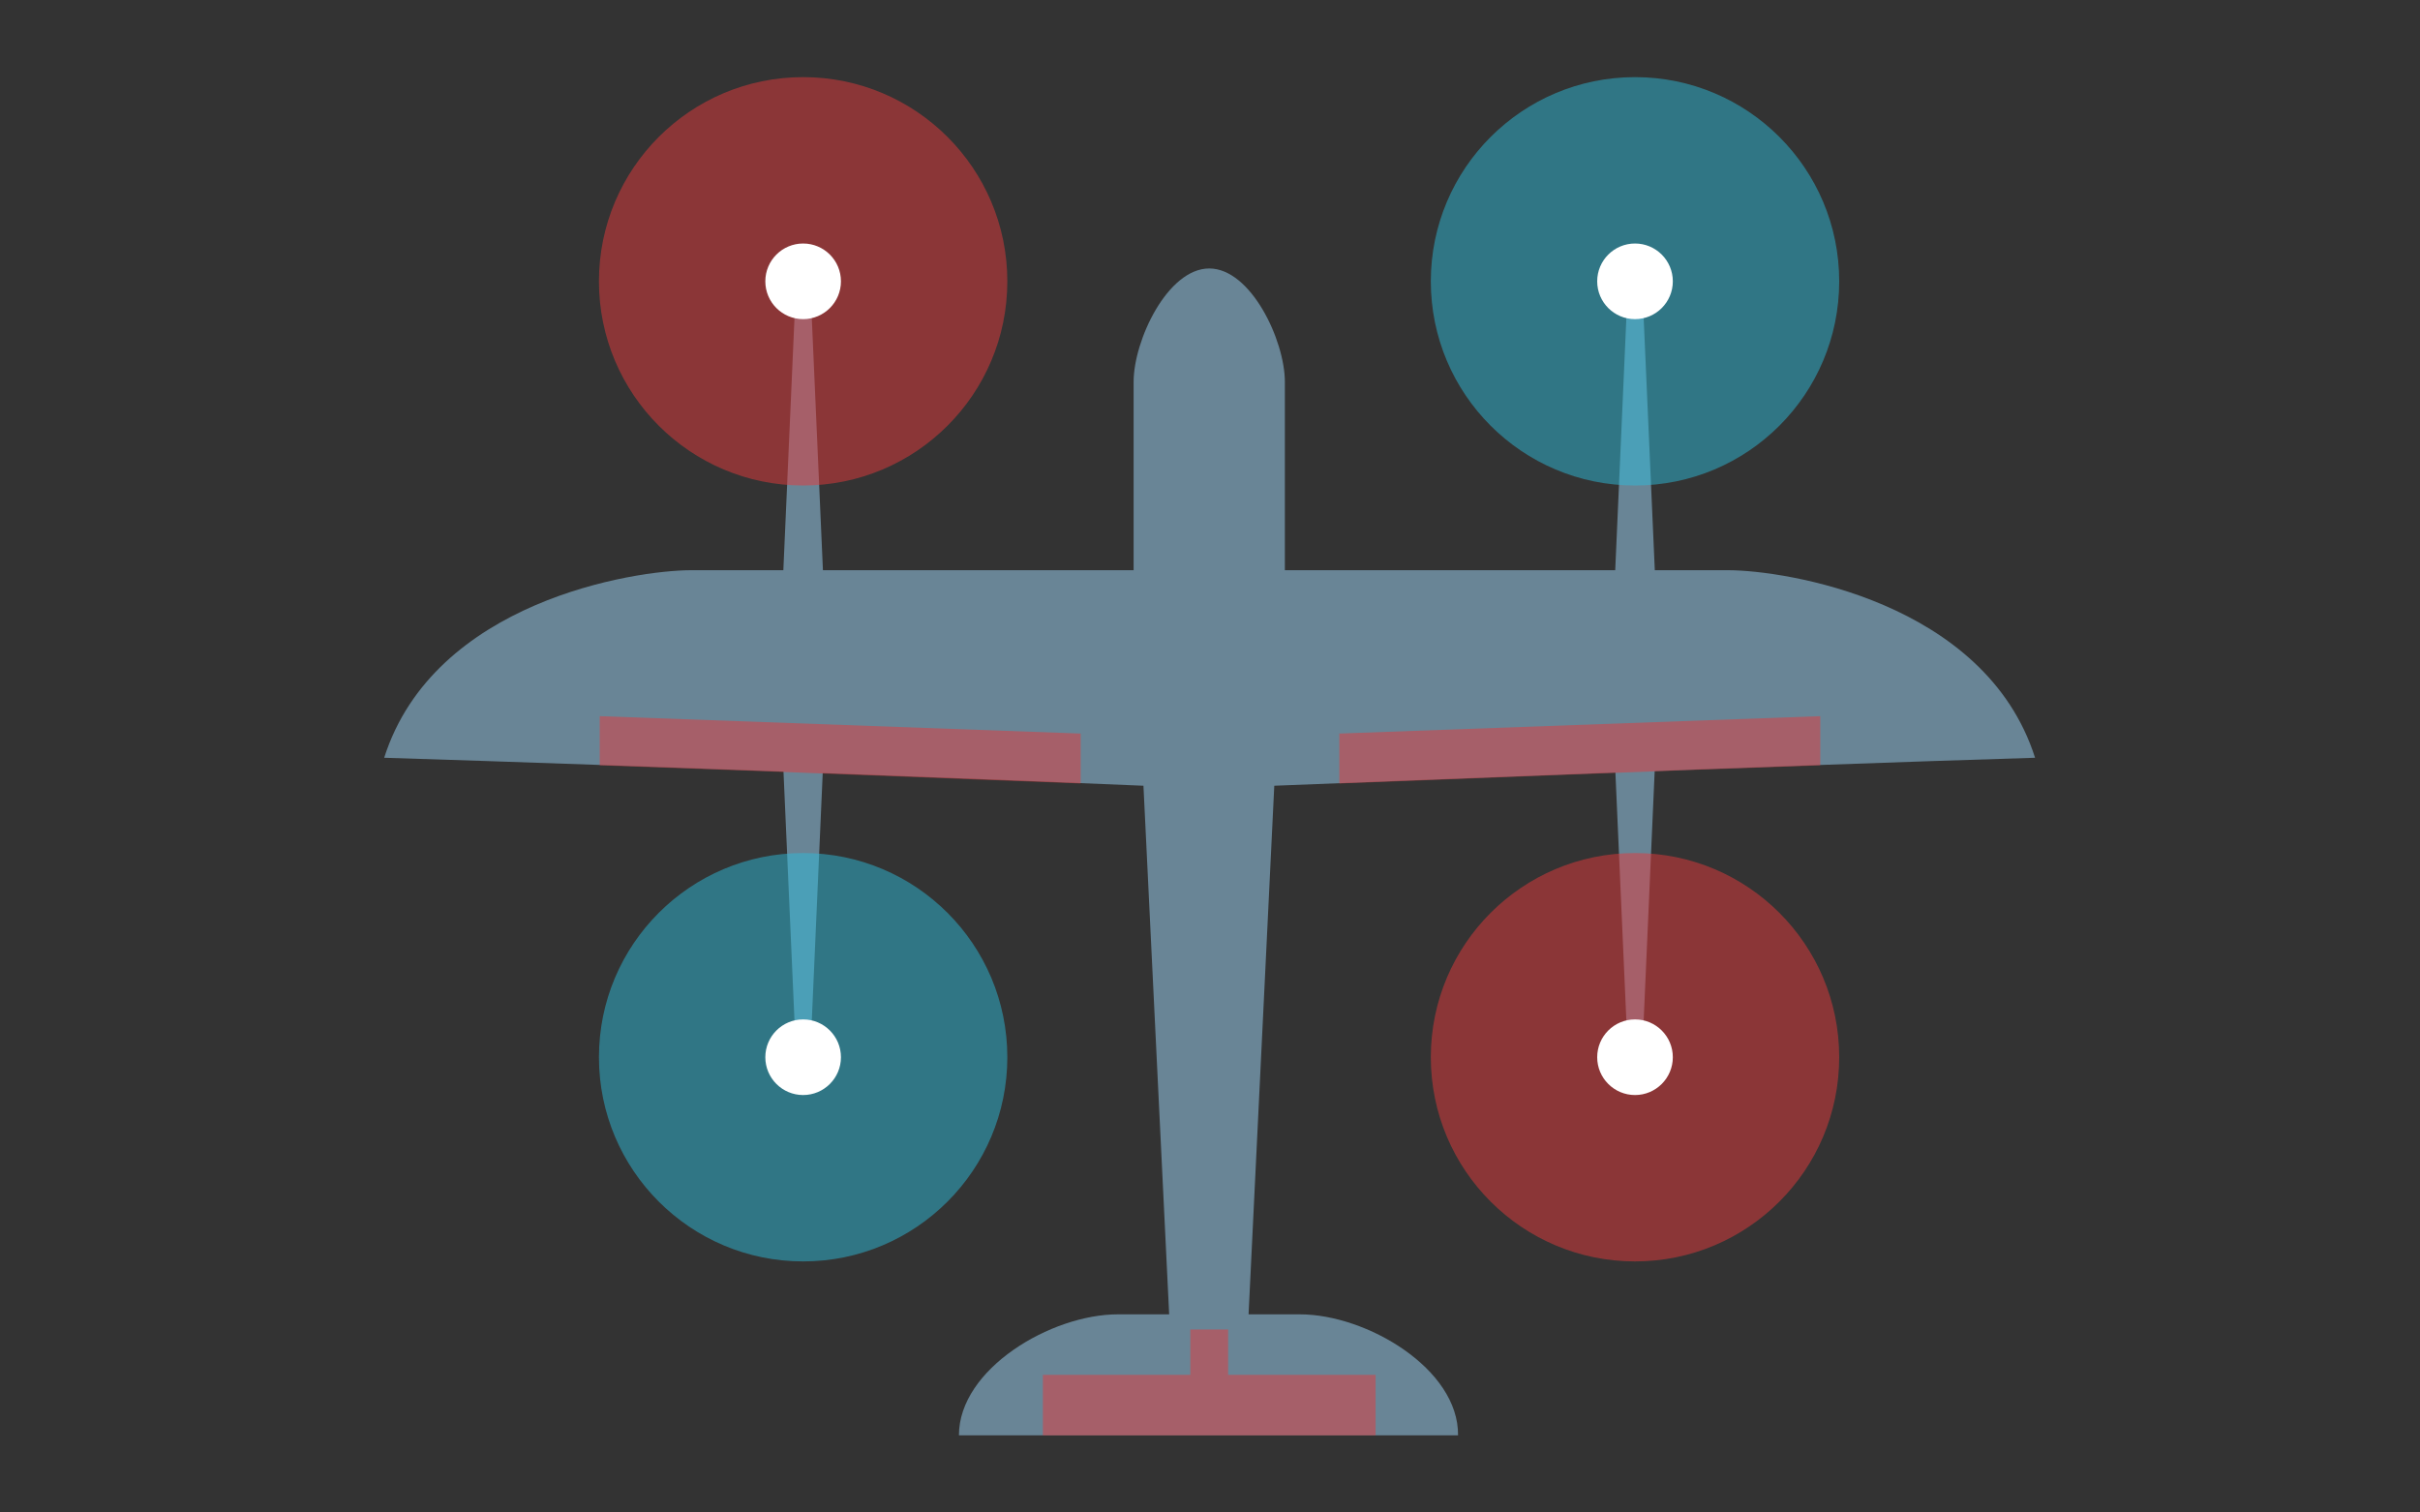 <?xml version="1.0" encoding="utf-8"?>
<!-- Generator: Adobe Illustrator 18.0.0, SVG Export Plug-In . SVG Version: 6.00 Build 0)  -->
<!DOCTYPE svg PUBLIC "-//W3C//DTD SVG 1.1//EN" "http://www.w3.org/Graphics/SVG/1.1/DTD/svg11.dtd">
<svg version="1.1" id="图层_1" xmlns="http://www.w3.org/2000/svg" xmlns:xlink="http://www.w3.org/1999/xlink" x="0px" y="0px"
	 viewBox="0 0 320 200" enable-background="new 0 0 320 200" xml:space="preserve">
<rect x="0" y="0" width="320" height="200" fill="#333333" stroke="none"/>
<g>
	<path fill="#698596" d="M106.2,92.2L106.2,92.2c-1.6,0-3,1.4-2.9,3l1.9,43h2l1.9-43C109.2,93.5,107.9,92.2,106.2,92.2z"/>
	<path fill="#698596" d="M216.2,92.2L216.2,92.2c-1.6,0-3,1.4-2.9,3l1.9,43h2l1.9-43C219.2,93.5,217.9,92.2,216.2,92.2z"/>
	<path fill="#698596" d="M171.9,173.8h-6.8l3.4-69.9c10.4-0.4,67.8-2.7,100.6-3.7c-6.6-20.7-33.1-24.8-40.6-24.8
		c-6.8,0-50.7,0-58.6,0V50.5c0-5.5-4.5-15-10-15h0c-5.5,0-10,9.5-10,15v24.9c-8.4,0-51.7,0-58.5,0c-7.5,0-34,4.1-40.6,24.8
		c32.6,1,89.5,3.2,100.4,3.7l3.4,69.9h-6.8c-8.8,0-21,7.2-21,16h66C192.9,181,180.7,173.8,171.9,173.8z"/>
	<path opacity="0.5" fill="#E43A3D" d="M79.3,101.2c23.7,0.8,49.7,1.9,63.6,2.4V97l-63.6-2.3V101.2z"/>
	<path opacity="0.5" fill="#E43A3D" d="M240.7,101.2c-23.7,0.8-49.7,1.9-63.6,2.4V97l63.6-2.3V101.2z"/>
	<polygon opacity="0.5" fill="#E43A3D" points="162.4,181.8 162.4,175.8 157.4,175.8 157.4,181.8 137.9,181.8 137.9,189.8 
		157.4,189.8 162.4,189.8 181.9,189.8 181.9,181.8 	"/>
	<path fill="#698596" d="M106.2,84.8L106.2,84.8c-1.6,0-3-1.4-2.9-3l1.9-43h2l1.9,43C109.2,83.5,107.9,84.8,106.2,84.8z"/>
	<circle opacity="0.5" fill="#E43A3D" cx="106.2" cy="37.2" r="27"/>
	<circle fill="#FFFFFF" cx="106.2" cy="37.2" r="5"/>
	<path fill="#698596" d="M216.2,84.8L216.2,84.8c-1.6,0-3-1.4-2.9-3l1.9-43h2l1.9,43C219.2,83.5,217.9,84.8,216.2,84.8z"/>
	<circle opacity="0.5" fill="#2EBBD9" cx="216.2" cy="37.2" r="27"/>
	<circle fill="#FFFFFF" cx="216.2" cy="37.2" r="5"/>
	<circle opacity="0.5" fill="#2EBBD9" cx="106.2" cy="139.8" r="27"/>
	<circle fill="#FFFFFF" cx="106.2" cy="139.8" r="5"/>
	<circle opacity="0.5" fill="#E43A3D" cx="216.2" cy="139.8" r="27"/>
	<circle fill="#FFFFFF" cx="216.2" cy="139.8" r="5"/>
</g>
</svg>
